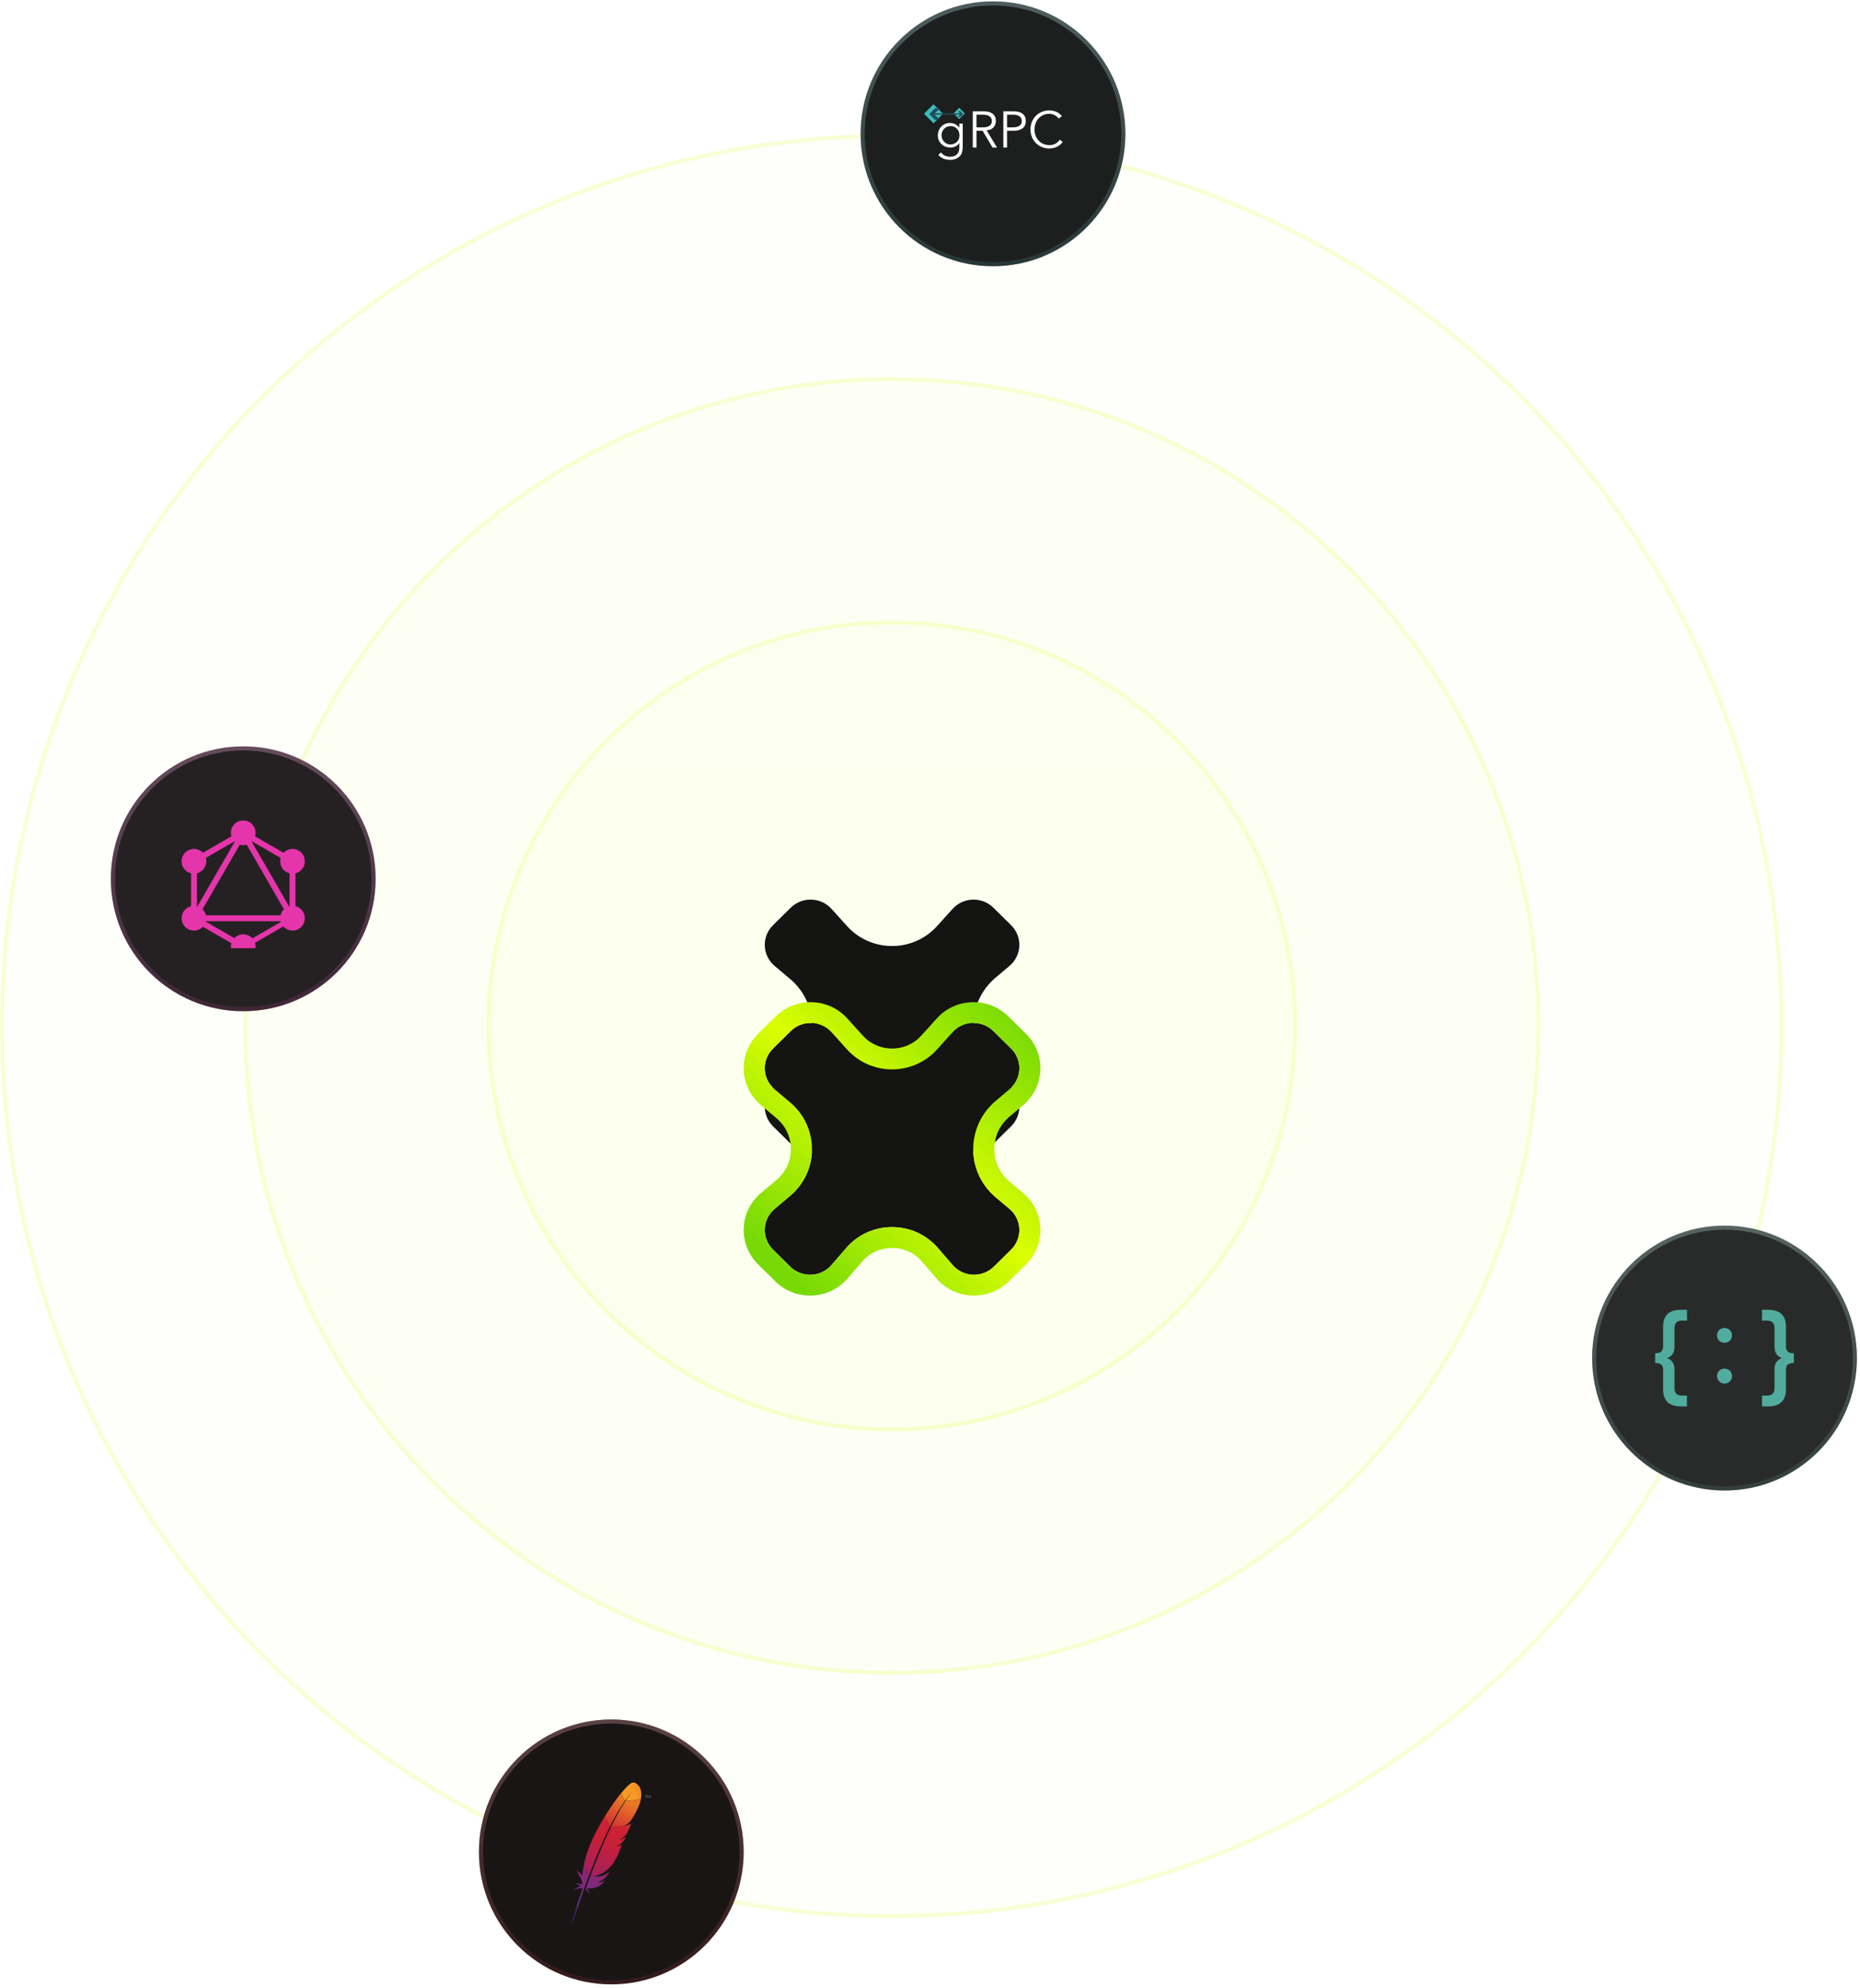 <svg width="292" height="312" viewBox="0 0 292 312" fill="none" xmlns="http://www.w3.org/2000/svg">
<circle cx="140" cy="161" r="140" fill="url(#paint0_linear_687_1517)" fill-opacity="0.02"/>
<circle cx="140" cy="161" r="140" fill="#DBFE01" fill-opacity="0.02"/>
<circle cx="140" cy="161" r="139.682" stroke="url(#paint1_linear_687_1517)" stroke-opacity="0.12" stroke-width="0.636"/>
<circle cx="140" cy="161" r="139.682" stroke="#DBFE01" stroke-opacity="0.16" stroke-width="0.636"/>
<ellipse cx="140.001" cy="161" rx="101.818" ry="101.818" fill="url(#paint2_linear_687_1517)" fill-opacity="0.04"/>
<ellipse cx="140.001" cy="161" rx="101.818" ry="101.818" fill="#DBFE01" fill-opacity="0.02"/>
<path d="M241.501 161C241.501 217.057 196.058 262.5 140.001 262.5C83.944 262.5 38.501 217.057 38.501 161C38.501 104.943 83.944 59.5 140.001 59.5C196.058 59.5 241.501 104.943 241.501 161Z" stroke="url(#paint3_linear_687_1517)" stroke-opacity="0.2" stroke-width="0.636"/>
<path d="M241.501 161C241.501 217.057 196.058 262.5 140.001 262.5C83.944 262.5 38.501 217.057 38.501 161C38.501 104.943 83.944 59.5 140.001 59.5C196.058 59.5 241.501 104.943 241.501 161Z" stroke="#DBFE01" stroke-opacity="0.16" stroke-width="0.636"/>
<ellipse cx="139.999" cy="161" rx="63.636" ry="63.636" fill="url(#paint4_linear_687_1517)" fill-opacity="0.06"/>
<ellipse cx="139.999" cy="161" rx="63.636" ry="63.636" fill="#DBFE01" fill-opacity="0.03"/>
<path d="M203.317 161C203.317 195.97 174.969 224.318 139.999 224.318C105.029 224.318 76.681 195.97 76.681 161C76.681 126.03 105.029 97.682 139.999 97.682C174.969 97.682 203.317 126.03 203.317 161Z" stroke="url(#paint5_linear_687_1517)" stroke-opacity="0.2" stroke-width="0.636"/>
<path d="M203.317 161C203.317 195.97 174.969 224.318 139.999 224.318C105.029 224.318 76.681 195.97 76.681 161C76.681 126.03 105.029 97.682 139.999 97.682C174.969 97.682 203.317 126.03 203.317 161Z" stroke="#DBFE01" stroke-opacity="0.16" stroke-width="0.636"/>
<g filter="url(#filter0_d_687_1517)">
<path fill-rule="evenodd" clip-rule="evenodd" d="M121.61 151.583C119.651 149.934 119.534 146.987 121.354 145.19L124.129 142.452C125.923 140.681 128.856 140.764 130.544 142.633L132.984 145.335C136.745 149.498 143.342 149.498 147.103 145.335L149.543 142.633C151.231 140.764 154.164 140.681 155.958 142.452L158.733 145.19C160.554 146.987 160.436 149.934 158.477 151.583L156.326 153.395C151.607 157.369 151.607 164.566 156.326 168.541L158.477 170.352C160.436 172.002 160.554 174.949 158.733 176.745L156.031 179.412C154.21 181.209 151.224 181.093 149.553 179.16L147.237 176.482C143.462 172.116 136.625 172.116 132.85 176.482L130.534 179.16C128.863 181.093 125.877 181.209 124.056 179.412L121.354 176.745C119.534 174.949 119.651 172.002 121.61 170.352L124.042 168.304C128.614 164.454 128.614 157.482 124.042 153.631L121.61 151.583Z" fill="#141413"/>
</g>
<g filter="url(#filter1_i_687_1517)">
<path fill-rule="evenodd" clip-rule="evenodd" d="M121.61 151.583C119.651 149.934 119.534 146.987 121.354 145.19L124.129 142.452C125.923 140.681 128.856 140.764 130.544 142.633L132.984 145.335C136.745 149.498 143.342 149.498 147.103 145.335L149.543 142.633C151.231 140.764 154.164 140.681 155.958 142.452L158.733 145.19C160.554 146.987 160.436 149.934 158.477 151.583L156.326 153.395C151.607 157.369 151.607 164.566 156.326 168.541L158.477 170.352C160.436 172.002 160.554 174.949 158.733 176.745L156.031 179.412C154.21 181.209 151.224 181.093 149.553 179.16L147.237 176.482C143.462 172.116 136.625 172.116 132.85 176.482L130.534 179.16C128.863 181.093 125.877 181.209 124.056 179.412L121.354 176.745C119.534 174.949 119.651 172.002 121.61 170.352L124.042 168.304C128.614 164.454 128.614 157.482 124.042 153.631L121.61 151.583Z" fill="#141413"/>
</g>
<g filter="url(#filter2_i_687_1517)">
<path fill-rule="evenodd" clip-rule="evenodd" d="M119.013 142.88L121.788 140.142C124.927 137.044 130.06 137.189 133.014 140.46L135.454 143.161C137.899 145.868 142.187 145.868 144.632 143.161L147.072 140.46C150.026 137.189 155.159 137.044 158.298 140.142L161.073 142.88C164.259 146.025 164.053 151.182 160.625 154.068L158.474 155.88C155.303 158.55 155.303 163.386 158.474 166.056L160.625 167.868C164.053 170.754 164.259 175.911 161.073 179.055L158.371 181.722C155.185 184.867 149.959 184.663 147.034 181.28L144.719 178.603C142.265 175.765 137.821 175.765 135.367 178.603L133.052 181.28C130.127 184.663 124.901 184.867 121.715 181.722L119.013 179.055C115.827 175.911 116.033 170.754 119.461 167.868L121.893 165.819C124.916 163.273 124.916 158.663 121.893 156.116L119.461 154.068C116.033 151.182 115.827 146.025 119.013 142.88ZM121.354 145.19C119.533 146.987 119.651 149.934 121.609 151.583L124.042 153.632C128.613 157.482 128.613 164.454 124.042 168.304L121.609 170.352C119.651 172.002 119.533 174.949 121.354 176.745L124.056 179.412C125.877 181.209 128.863 181.093 130.534 179.16L132.849 176.482C136.625 172.116 143.461 172.116 147.237 176.482L149.552 179.16C151.224 181.093 154.21 181.209 156.03 179.412L158.733 176.745C160.553 174.949 160.435 172.002 158.477 170.352L156.326 168.541C151.606 164.566 151.606 157.369 156.326 153.395L158.477 151.583C160.435 149.934 160.553 146.987 158.733 145.19L155.958 142.452C154.164 140.681 151.231 140.765 149.543 142.633L147.103 145.335C143.342 149.499 136.744 149.499 132.983 145.335L130.544 142.633C128.856 140.765 125.922 140.681 124.128 142.452L121.354 145.19Z" fill="url(#paint6_linear_687_1517)"/>
</g>
<ellipse cx="38.184" cy="137.91" rx="20.783" ry="20.783" fill="url(#paint7_linear_687_1517)" fill-opacity="0.06"/>
<ellipse cx="38.184" cy="137.91" rx="20.783" ry="20.783" fill="#252123"/>
<path d="M58.649 137.91C58.649 149.212 49.487 158.374 38.184 158.374C26.882 158.374 17.72 149.212 17.72 137.91C17.72 126.607 26.882 117.445 38.184 117.445C49.487 117.445 58.649 126.607 58.649 137.91Z" stroke="url(#paint8_linear_687_1517)" stroke-opacity="0.2" stroke-width="0.636"/>
<path d="M58.649 137.91C58.649 149.212 49.487 158.374 38.184 158.374C26.882 158.374 17.72 149.212 17.72 137.91C17.72 126.607 26.882 117.445 38.184 117.445C49.487 117.445 58.649 126.607 58.649 137.91Z" stroke="#D346A7" stroke-opacity="0.16" stroke-width="0.636"/>
<g clip-path="url(#clip0_687_1517)">
<rect width="19.357" height="21.778" transform="translate(28.506 127.021)" fill="#252123"/>
<g filter="url(#filter3_di_687_1517)">
<path fill-rule="evenodd" clip-rule="evenodd" d="M40.044 129.515L44.516 132.097C44.645 131.96 44.793 131.843 44.956 131.749C45.883 131.215 47.066 131.532 47.605 132.459C48.138 133.387 47.822 134.57 46.894 135.109C46.733 135.201 46.559 135.271 46.378 135.314V140.48C46.557 140.524 46.729 140.593 46.889 140.685C47.822 141.223 48.138 142.406 47.599 143.334C47.066 144.261 45.878 144.578 44.95 144.045C44.77 143.942 44.608 143.81 44.471 143.655L40.026 146.222C40.091 146.419 40.124 146.625 40.124 146.833C40.124 147.899 39.257 148.771 38.185 148.771C37.113 148.771 36.247 147.904 36.247 146.833C36.247 146.642 36.274 146.458 36.325 146.284L31.854 143.703C31.726 143.837 31.58 143.952 31.42 144.045C30.487 144.578 29.304 144.261 28.771 143.334C28.238 142.406 28.554 141.223 29.482 140.685C29.642 140.593 29.814 140.524 29.993 140.48V135.314C29.812 135.271 29.638 135.201 29.476 135.109C28.549 134.575 28.232 133.387 28.765 132.459C29.299 131.532 30.487 131.215 31.415 131.749C31.576 131.842 31.724 131.959 31.852 132.094L36.326 129.512C36.273 129.333 36.247 129.147 36.247 128.96C36.247 127.889 37.113 127.022 38.185 127.022C39.257 127.022 40.124 127.889 40.124 128.96C40.124 129.153 40.096 129.339 40.044 129.515ZM39.578 130.31L44.06 132.898C43.989 133.148 43.969 133.409 44 133.667C44.032 133.924 44.115 134.173 44.245 134.398C44.518 134.872 44.962 135.187 45.456 135.31V140.482C45.43 140.488 45.405 140.495 45.38 140.502L39.526 130.362C39.543 130.345 39.56 130.328 39.578 130.31V130.31ZM36.846 130.363L30.991 140.503C30.966 140.496 30.94 140.489 30.915 140.483V135.31C31.408 135.187 31.853 134.872 32.126 134.398C32.255 134.172 32.339 133.923 32.37 133.665C32.402 133.407 32.381 133.145 32.309 132.895L36.791 130.308C36.809 130.327 36.827 130.345 36.846 130.363V130.363ZM38.727 130.822L44.58 140.96C44.446 141.088 44.331 141.235 44.239 141.395C44.147 141.555 44.078 141.727 44.035 141.906H32.336C32.292 141.727 32.223 141.555 32.131 141.395C32.039 141.236 31.924 141.09 31.791 140.963L37.645 130.823C37.821 130.873 38.002 130.899 38.185 130.899C38.373 130.899 38.555 130.872 38.727 130.822ZM39.619 145.527L44.072 142.955C44.059 142.913 44.047 142.871 44.037 142.828H32.333C32.327 142.853 32.32 142.878 32.313 142.903L36.789 145.487C36.969 145.299 37.186 145.15 37.426 145.048C37.666 144.946 37.925 144.894 38.185 144.894C38.455 144.894 38.722 144.95 38.969 145.059C39.216 145.168 39.437 145.327 39.619 145.527Z" fill="#E535AB"/>
</g>
</g>
<ellipse cx="270.732" cy="213.122" rx="20.783" ry="20.783" fill="#292B2A"/>
<path d="M291.196 213.122C291.196 224.424 282.034 233.587 270.732 233.587C259.43 233.587 250.267 224.424 250.267 213.122C250.267 201.82 259.43 192.658 270.732 192.658C282.034 192.658 291.196 201.82 291.196 213.122Z" stroke="url(#paint9_linear_687_1517)" stroke-opacity="0.2" stroke-width="0.636"/>
<path d="M291.196 213.122C291.196 224.424 282.034 233.587 270.732 233.587C259.43 233.587 250.267 224.424 250.267 213.122C250.267 201.82 259.43 192.658 270.732 192.658C282.034 192.658 291.196 201.82 291.196 213.122Z" stroke="#69AA9D" stroke-opacity="0.16" stroke-width="0.636"/>
<path d="M280.373 208.202V211.286C280.373 212.027 280.743 212.364 281.62 212.364V213.881C280.743 213.881 280.373 214.218 280.373 214.959V218.042C280.373 219.812 279.429 220.705 277.593 220.705H276.615V219.003H277.458C278.165 219.003 278.587 218.615 278.587 217.857V214.824C278.587 213.779 279.193 213.308 279.749 213.122C279.193 212.937 278.587 212.465 278.587 211.421V208.388C278.587 207.629 278.165 207.242 277.458 207.242H276.615V205.54H277.593C279.429 205.54 280.373 206.433 280.373 208.202Z" fill="#51AC9D"/>
<path d="M270.73 210.733C270.056 210.733 269.55 210.211 269.55 209.553C269.55 208.896 270.056 208.391 270.73 208.391C271.404 208.391 271.909 208.896 271.909 209.553C271.909 210.211 271.404 210.733 270.73 210.733ZM270.73 217.119C270.056 217.119 269.55 216.597 269.55 215.939C269.55 215.282 270.056 214.777 270.73 214.777C271.404 214.777 271.909 215.282 271.909 215.939C271.909 216.597 271.404 217.119 270.73 217.119Z" fill="#51AC9D"/>
<path d="M262.874 208.387V211.42C262.874 212.465 262.25 212.937 261.694 213.122C262.25 213.307 262.874 213.779 262.874 214.824V217.857C262.874 218.615 263.295 219.003 263.986 219.003H264.829V220.704H263.868C262.031 220.704 261.088 219.811 261.088 218.042V214.959C261.088 214.217 260.717 213.88 259.841 213.88V212.364C260.717 212.364 261.088 212.027 261.088 211.285V208.202C261.088 206.433 262.031 205.54 263.868 205.54H264.845V207.242H263.986C263.295 207.242 262.874 207.629 262.874 208.387Z" fill="#51AC9D"/>
<ellipse cx="155.888" cy="21" rx="20.783" ry="20.783" fill="#1D1F1F"/>
<path d="M176.353 21C176.353 32.302 167.19 41.465 155.888 41.465C144.586 41.465 135.424 32.302 135.424 21C135.424 9.698 144.586 0.536 155.888 0.536C167.19 0.536 176.353 9.698 176.353 21Z" stroke="url(#paint10_linear_687_1517)" stroke-opacity="0.2" stroke-width="0.636"/>
<path d="M176.353 21C176.353 32.302 167.19 41.465 155.888 41.465C144.586 41.465 135.424 32.302 135.424 21C135.424 9.698 144.586 0.536 155.888 0.536C167.19 0.536 176.353 9.698 176.353 21Z" stroke="#63B9BA" stroke-opacity="0.16" stroke-width="0.636"/>
<path d="M147.71 23.909C147.87 24.121 148.078 24.293 148.316 24.41C148.574 24.538 148.859 24.603 149.147 24.599C149.38 24.605 149.611 24.565 149.829 24.483C150.003 24.414 150.158 24.305 150.282 24.166C150.398 24.029 150.483 23.869 150.531 23.696C150.583 23.509 150.608 23.316 150.607 23.122V22.448H150.591C150.44 22.688 150.223 22.877 149.965 22.994C149.72 23.101 149.455 23.156 149.187 23.154C148.924 23.157 148.664 23.107 148.421 23.01C148.19 22.919 147.979 22.784 147.799 22.613C147.62 22.441 147.478 22.235 147.381 22.007C147.279 21.766 147.227 21.507 147.229 21.245C147.227 20.984 147.276 20.725 147.373 20.482C147.466 20.253 147.6 20.044 147.771 19.865C147.941 19.687 148.146 19.546 148.372 19.451C148.615 19.35 148.876 19.3 149.139 19.303C149.258 19.304 149.378 19.314 149.496 19.335C149.625 19.358 149.752 19.395 149.873 19.447C150.16 19.572 150.408 19.771 150.591 20.025H150.607V19.399H151.137V23.122C151.135 23.341 151.109 23.559 151.061 23.772C151.009 24.003 150.908 24.219 150.764 24.406C150.599 24.612 150.389 24.777 150.15 24.888C149.888 25.016 149.545 25.08 149.123 25.08C148.779 25.086 148.438 25.023 148.12 24.896C147.815 24.765 147.541 24.571 147.317 24.326L147.71 23.909ZM147.807 21.229C147.805 21.42 147.842 21.61 147.915 21.786C147.985 21.956 148.085 22.111 148.212 22.244C148.338 22.375 148.488 22.481 148.653 22.557C148.826 22.635 149.013 22.675 149.203 22.673C149.578 22.674 149.94 22.532 150.214 22.276C150.349 22.149 150.454 21.994 150.523 21.822C150.597 21.634 150.631 21.431 150.623 21.229C150.625 21.039 150.592 20.85 150.527 20.671C150.465 20.501 150.37 20.346 150.246 20.214C150.119 20.08 149.966 19.973 149.797 19.901C149.609 19.821 149.407 19.781 149.203 19.784C149.013 19.783 148.826 19.822 148.653 19.901C148.488 19.976 148.338 20.082 148.212 20.214C148.085 20.346 147.985 20.501 147.915 20.671C147.842 20.848 147.805 21.038 147.807 21.229ZM153.295 23.154H152.717V17.473H154.467C155.044 17.473 155.5 17.599 155.835 17.851C156.169 18.102 156.336 18.482 156.336 18.99C156.347 19.359 156.213 19.717 155.963 19.989C155.714 20.259 155.355 20.416 154.884 20.458L156.521 23.154H155.815L154.258 20.515H153.295L153.295 23.154ZM153.295 19.985H154.322C154.543 19.99 154.763 19.963 154.976 19.905C155.132 19.863 155.278 19.791 155.406 19.692C155.508 19.609 155.589 19.502 155.638 19.379C155.687 19.255 155.712 19.123 155.71 18.99C155.711 18.86 155.687 18.73 155.638 18.609C155.588 18.486 155.508 18.377 155.406 18.292C155.279 18.191 155.133 18.119 154.976 18.079C154.763 18.024 154.543 17.999 154.322 18.003H153.295V19.985ZM157.516 17.473H159.169C159.747 17.473 160.203 17.599 160.537 17.851C160.871 18.102 161.038 18.482 161.038 18.99C161.038 19.498 160.871 19.879 160.537 20.133C160.203 20.387 159.747 20.515 159.169 20.515H158.094V23.154H157.516V17.473ZM158.094 19.985H159.024C159.245 19.99 159.465 19.963 159.678 19.905C159.834 19.863 159.98 19.791 160.108 19.692C160.211 19.609 160.291 19.502 160.34 19.379C160.389 19.255 160.414 19.123 160.413 18.99C160.413 18.86 160.389 18.73 160.34 18.609C160.29 18.486 160.21 18.377 160.108 18.292C159.981 18.191 159.835 18.119 159.678 18.079C159.465 18.024 159.245 17.999 159.024 18.003H158.094L158.094 19.985ZM166.84 22.256C166.738 22.406 166.618 22.544 166.483 22.665C166.336 22.797 166.173 22.909 165.997 22.998C165.81 23.094 165.612 23.168 165.408 23.219C165.188 23.273 164.963 23.3 164.737 23.299C164.335 23.303 163.935 23.226 163.562 23.074C162.851 22.787 162.287 22.222 162.001 21.51C161.848 21.13 161.772 20.723 161.777 20.314C161.772 19.904 161.848 19.498 162.001 19.118C162.287 18.406 162.851 17.841 163.562 17.554C163.935 17.402 164.335 17.325 164.737 17.329C165.101 17.331 165.46 17.402 165.797 17.538C166.156 17.681 166.469 17.92 166.703 18.228L166.198 18.605C166.13 18.504 166.049 18.412 165.957 18.332C165.851 18.238 165.734 18.157 165.608 18.091C165.474 18.021 165.333 17.964 165.187 17.923C165.041 17.881 164.889 17.859 164.737 17.859C164.4 17.853 164.066 17.922 163.759 18.059C163.479 18.186 163.229 18.369 163.024 18.597C162.821 18.825 162.665 19.091 162.563 19.379C162.349 19.984 162.349 20.644 162.563 21.249C162.665 21.537 162.821 21.803 163.024 22.031C163.229 22.259 163.479 22.442 163.759 22.569C164.066 22.706 164.4 22.775 164.737 22.769C164.887 22.769 165.036 22.756 165.183 22.729C165.332 22.702 165.478 22.656 165.616 22.593C165.762 22.526 165.897 22.438 166.017 22.332C166.152 22.211 166.27 22.072 166.366 21.919L166.84 22.256Z" fill="white"/>
<path d="M146.558 19.341L145.062 17.856L146.547 16.36L148.043 17.845L146.558 19.341Z" fill="url(#paint11_linear_687_1517)"/>
<path d="M150.584 18.671L149.706 17.8L150.577 16.922L151.455 17.793L150.584 18.671Z" fill="url(#paint12_linear_687_1517)"/>
<path d="M146.786 16.996L145.887 17.902L146.793 18.802L147.56 18.799L146.756 18.002L150.725 17.987L150.377 18.337L150.76 18.336L151.21 17.883L150.757 17.433L150.374 17.434L150.724 17.782L146.755 17.797L147.553 16.993L146.786 16.996Z" fill="#244B5A"/>
<ellipse cx="95.967" cy="290.616" rx="20.783" ry="20.783" fill="#1A1515"/>
<path d="M116.431 290.616C116.431 301.918 107.269 311.081 95.967 311.081C84.665 311.081 75.502 301.918 75.502 290.616C75.502 279.314 84.665 270.152 95.967 270.152C107.269 270.152 116.431 279.314 116.431 290.616Z" stroke="url(#paint13_linear_687_1517)" stroke-opacity="0.2" stroke-width="0.636"/>
<path d="M116.431 290.616C116.431 301.918 107.269 311.081 95.967 311.081C84.665 311.081 75.502 301.918 75.502 290.616C75.502 279.314 84.665 270.152 95.967 270.152C107.269 270.152 116.431 279.314 116.431 290.616Z" stroke="#BA343D" stroke-opacity="0.16" stroke-width="0.636"/>
<path d="M99.077 279.831C98.735 280.032 98.166 280.601 97.488 281.432L98.111 282.605C98.551 281.982 98.991 281.419 99.437 280.937C99.474 280.9 99.492 280.882 99.492 280.882C99.474 280.9 99.456 280.918 99.437 280.937C99.291 281.096 98.851 281.609 98.191 282.629C98.832 282.599 99.81 282.464 100.61 282.33C100.849 280.998 100.378 280.387 100.378 280.387C100.378 280.387 99.779 279.415 99.077 279.831Z" fill="url(#paint14_linear_687_1517)"/>
<path d="M96.982 289.699C96.902 289.711 96.823 289.73 96.737 289.742C96.78 289.736 96.823 289.73 96.859 289.723C96.896 289.717 96.945 289.705 96.982 289.699Z" fill="#BE202E"/>
<path opacity="0.35" d="M96.982 289.699C96.902 289.711 96.823 289.73 96.737 289.742C96.78 289.736 96.823 289.73 96.859 289.723C96.896 289.717 96.945 289.705 96.982 289.699Z" fill="#BE202E"/>
<path d="M97.187 288.673C97.2 288.673 97.212 288.667 97.224 288.667C97.279 288.66 97.328 288.648 97.377 288.636C97.322 288.648 97.255 288.66 97.187 288.673Z" fill="#BE202E"/>
<path opacity="0.35" d="M97.187 288.673C97.2 288.673 97.212 288.667 97.224 288.667C97.279 288.66 97.328 288.648 97.377 288.636C97.322 288.648 97.255 288.66 97.187 288.673Z" fill="#BE202E"/>
<path d="M96.271 285.642C96.46 285.288 96.65 284.946 96.846 284.603C97.047 284.255 97.249 283.913 97.457 283.589C97.469 283.571 97.481 283.552 97.493 283.528C97.695 283.204 97.903 282.898 98.11 282.599L97.487 281.426C97.438 281.481 97.395 281.542 97.347 281.603C97.169 281.829 96.98 282.067 96.79 282.324C96.577 282.611 96.35 282.917 96.131 283.241C95.923 283.54 95.715 283.852 95.501 284.176C95.324 284.451 95.141 284.732 94.963 285.025C94.957 285.037 94.951 285.049 94.945 285.055L95.758 286.656C95.923 286.314 96.094 285.972 96.271 285.642Z" fill="url(#paint15_linear_687_1517)"/>
<path d="M92.583 294.661C92.473 294.954 92.369 295.254 92.259 295.565C92.259 295.572 92.253 295.572 92.253 295.578C92.234 295.62 92.222 295.663 92.204 295.706C92.131 295.914 92.07 296.097 91.923 296.525C92.161 296.635 92.351 296.922 92.534 297.246C92.516 296.91 92.375 296.592 92.112 296.348C93.291 296.403 94.3 296.103 94.825 295.242C94.874 295.162 94.917 295.083 94.954 294.997C94.715 295.297 94.422 295.425 93.866 295.394C93.866 295.394 93.866 295.394 93.86 295.394C93.86 295.394 93.86 295.394 93.866 295.394C94.685 295.028 95.094 294.679 95.461 294.093C95.546 293.952 95.632 293.806 95.717 293.635C95.002 294.368 94.171 294.582 93.298 294.423L92.644 294.496C92.626 294.545 92.607 294.606 92.583 294.661Z" fill="url(#paint16_linear_687_1517)"/>
<path d="M92.888 293.188C93.028 292.822 93.175 292.455 93.328 292.076C93.468 291.716 93.621 291.361 93.768 290.995C93.92 290.634 94.073 290.268 94.232 289.907C94.391 289.54 94.556 289.168 94.721 288.801C94.886 288.44 95.051 288.08 95.222 287.719C95.283 287.591 95.344 287.463 95.405 287.334C95.515 287.114 95.619 286.894 95.729 286.674C95.735 286.662 95.741 286.65 95.747 286.638L94.941 285.055C94.928 285.08 94.916 285.098 94.904 285.122C94.715 285.428 94.525 285.746 94.342 286.07C94.153 286.393 93.975 286.723 93.792 287.059C93.639 287.341 93.493 287.628 93.352 287.915C93.322 287.976 93.297 288.031 93.266 288.092C93.089 288.453 92.93 288.807 92.784 289.143C92.619 289.528 92.478 289.889 92.35 290.237C92.264 290.463 92.191 290.683 92.124 290.897C92.069 291.08 92.014 291.257 91.965 291.441C91.843 291.862 91.739 292.29 91.653 292.712L92.466 294.319C92.576 294.032 92.686 293.738 92.796 293.445C92.827 293.36 92.857 293.274 92.888 293.188Z" fill="url(#paint17_linear_687_1517)"/>
<path d="M91.641 292.761C91.538 293.274 91.464 293.787 91.428 294.295C91.428 294.313 91.421 294.331 91.421 294.35C91.165 293.94 90.487 293.543 90.487 293.549C90.975 294.258 91.342 294.955 91.397 295.645C91.134 295.7 90.78 295.621 90.364 295.468C90.792 295.865 91.116 295.975 91.244 295.999C90.847 296.024 90.438 296.293 90.022 296.611C90.627 296.366 91.116 296.262 91.47 296.342C90.914 297.918 90.358 299.66 89.796 301.505C89.967 301.456 90.071 301.34 90.126 301.181C90.224 300.845 90.884 298.651 91.922 295.767C91.953 295.688 91.984 295.602 92.014 295.523C92.02 295.498 92.032 295.474 92.039 295.456C92.149 295.15 92.259 294.845 92.381 294.527C92.405 294.453 92.436 294.386 92.46 294.313V294.307L91.647 292.7C91.647 292.724 91.641 292.742 91.641 292.761Z" fill="url(#paint18_linear_687_1517)"/>
<path d="M95.874 286.791C95.85 286.839 95.826 286.888 95.807 286.937C95.74 287.084 95.667 287.23 95.593 287.383C95.514 287.548 95.435 287.713 95.355 287.884C95.312 287.97 95.276 288.055 95.233 288.147C95.111 288.41 94.989 288.685 94.866 288.966C94.714 289.314 94.555 289.669 94.402 290.041C94.249 290.396 94.096 290.762 93.944 291.141C93.797 291.502 93.644 291.875 93.498 292.26C93.363 292.602 93.229 292.956 93.088 293.317C93.082 293.335 93.076 293.353 93.07 293.372C92.936 293.732 92.795 294.099 92.66 294.478C92.654 294.484 92.654 294.496 92.648 294.502L93.302 294.429C93.29 294.429 93.278 294.423 93.265 294.423C94.048 294.325 95.092 293.738 95.764 293.017C96.076 292.687 96.357 292.29 96.614 291.832C96.809 291.49 96.987 291.111 97.164 290.689C97.317 290.322 97.463 289.925 97.604 289.491C97.427 289.589 97.219 289.656 96.993 289.705C96.956 289.711 96.913 289.724 96.871 289.73C96.828 289.736 96.785 289.742 96.748 289.748C97.481 289.467 97.94 288.923 98.276 288.257C98.086 288.385 97.769 288.563 97.396 288.642C97.347 288.654 97.292 288.66 97.243 288.673C97.231 288.673 97.219 288.679 97.207 288.679C97.457 288.575 97.677 288.453 97.86 288.312C97.897 288.282 97.94 288.251 97.976 288.22C98.031 288.172 98.086 288.123 98.135 288.068C98.166 288.031 98.203 288 98.233 287.958C98.306 287.872 98.374 287.78 98.435 287.677C98.453 287.646 98.471 287.615 98.49 287.579C98.514 287.53 98.539 287.487 98.557 287.438C98.661 287.23 98.74 287.047 98.807 286.888C98.838 286.809 98.868 286.736 98.893 286.662C98.905 286.638 98.911 286.607 98.924 286.583C98.948 286.503 98.972 286.436 98.985 286.375C99.009 286.283 99.021 286.216 99.034 286.161C99.009 286.179 98.978 286.198 98.948 286.222C98.728 286.357 98.349 286.473 98.044 286.528C98.037 286.528 98.031 286.528 98.031 286.528C98.001 286.534 97.97 286.54 97.94 286.54C97.946 286.54 97.952 286.534 97.958 286.534L95.899 286.76C95.881 286.772 95.881 286.784 95.874 286.791Z" fill="url(#paint19_linear_687_1517)"/>
<path d="M98.191 282.63C98.007 282.911 97.806 283.228 97.592 283.589C97.58 283.607 97.567 283.626 97.555 283.644C97.372 283.956 97.17 284.298 96.963 284.677C96.785 285 96.596 285.349 96.4 285.721C96.229 286.045 96.058 286.394 95.875 286.76L97.934 286.534C98.533 286.259 98.802 286.009 99.064 285.648C99.132 285.55 99.205 285.447 99.272 285.337C99.486 285.007 99.688 284.646 99.877 284.279C100.054 283.931 100.213 283.583 100.335 283.271C100.415 283.076 100.476 282.886 100.519 282.727C100.555 282.587 100.586 282.446 100.61 282.318C99.81 282.465 98.832 282.599 98.191 282.63Z" fill="url(#paint20_linear_687_1517)"/>
<path d="M96.859 289.724C96.817 289.73 96.774 289.736 96.737 289.742C96.78 289.736 96.823 289.73 96.859 289.724Z" fill="#BE202E"/>
<path opacity="0.35" d="M96.859 289.724C96.817 289.73 96.774 289.736 96.737 289.742C96.78 289.736 96.823 289.73 96.859 289.724Z" fill="#BE202E"/>
<path d="M96.859 289.724C96.817 289.73 96.774 289.736 96.737 289.742C96.78 289.736 96.823 289.73 96.859 289.724Z" fill="url(#paint21_linear_687_1517)"/>
<path d="M101.241 281.719V281.78H101.381V282.177H101.448V281.78H101.589V281.719H101.241ZM102.053 281.719L101.894 282.037L101.735 281.719H101.656V282.177H101.717V281.811L101.876 282.128H101.919L102.078 281.811V282.177H102.139V281.719H102.053Z" fill="#6D6E71"/>
<defs>
<filter id="filter0_d_687_1517" x="100.703" y="121.818" width="78.68" height="78.228" filterUnits="userSpaceOnUse" color-interpolation-filters="sRGB">
<feFlood flood-opacity="0" result="BackgroundImageFix"/>
<feColorMatrix in="SourceAlpha" type="matrix" values="0 0 0 0 0 0 0 0 0 0 0 0 0 0 0 0 0 0 127 0" result="hardAlpha"/>
<feOffset/>
<feGaussianBlur stdDeviation="9.679"/>
<feComposite in2="hardAlpha" operator="out"/>
<feColorMatrix type="matrix" values="0 0 0 0 0 0 0 0 0 0 0 0 0 0 0 0 0 0 0.16 0"/>
<feBlend mode="normal" in2="BackgroundImageFix" result="effect1_dropShadow_687_1517"/>
<feBlend mode="normal" in="SourceGraphic" in2="effect1_dropShadow_687_1517" result="shape"/>
</filter>
<filter id="filter1_i_687_1517" x="120.061" y="141.176" width="39.964" height="49.191" filterUnits="userSpaceOnUse" color-interpolation-filters="sRGB">
<feFlood flood-opacity="0" result="BackgroundImageFix"/>
<feBlend mode="normal" in="SourceGraphic" in2="BackgroundImageFix" result="shape"/>
<feColorMatrix in="SourceAlpha" type="matrix" values="0 0 0 0 0 0 0 0 0 0 0 0 0 0 0 0 0 0 127 0" result="hardAlpha"/>
<feOffset dy="19.358"/>
<feGaussianBlur stdDeviation="4.84"/>
<feComposite in2="hardAlpha" operator="arithmetic" k2="-1" k3="1"/>
<feColorMatrix type="matrix" values="0 0 0 0 1 0 0 0 0 1 0 0 0 0 1 0 0 0 0.2 0"/>
<feBlend mode="normal" in2="shape" result="effect1_innerShadow_687_1517"/>
</filter>
<filter id="filter2_i_687_1517" x="116.751" y="137.909" width="46.584" height="65.403" filterUnits="userSpaceOnUse" color-interpolation-filters="sRGB">
<feFlood flood-opacity="0" result="BackgroundImageFix"/>
<feBlend mode="normal" in="SourceGraphic" in2="BackgroundImageFix" result="shape"/>
<feColorMatrix in="SourceAlpha" type="matrix" values="0 0 0 0 0 0 0 0 0 0 0 0 0 0 0 0 0 0 127 0" result="hardAlpha"/>
<feOffset dy="19.358"/>
<feGaussianBlur stdDeviation="9.679"/>
<feComposite in2="hardAlpha" operator="arithmetic" k2="-1" k3="1"/>
<feColorMatrix type="matrix" values="0 0 0 0 1 0 0 0 0 1 0 0 0 0 1 0 0 0 0.2 0"/>
<feBlend mode="normal" in2="shape" result="effect1_innerShadow_687_1517"/>
</filter>
<filter id="filter3_di_687_1517" x="25.735" y="124.597" width="24.901" height="27.293" filterUnits="userSpaceOnUse" color-interpolation-filters="sRGB">
<feFlood flood-opacity="0" result="BackgroundImageFix"/>
<feColorMatrix in="SourceAlpha" type="matrix" values="0 0 0 0 0 0 0 0 0 0 0 0 0 0 0 0 0 0 127 0" result="hardAlpha"/>
<feOffset dy="0.346"/>
<feGaussianBlur stdDeviation="1.386"/>
<feComposite in2="hardAlpha" operator="out"/>
<feColorMatrix type="matrix" values="0 0 0 0 0 0 0 0 0 0 0 0 0 0 0 0 0 0 0.1 0"/>
<feBlend mode="normal" in2="BackgroundImageFix" result="effect1_dropShadow_687_1517"/>
<feBlend mode="normal" in="SourceGraphic" in2="effect1_dropShadow_687_1517" result="shape"/>
<feColorMatrix in="SourceAlpha" type="matrix" values="0 0 0 0 0 0 0 0 0 0 0 0 0 0 0 0 0 0 127 0" result="hardAlpha"/>
<feOffset dy="1.386"/>
<feGaussianBlur stdDeviation="0.693"/>
<feComposite in2="hardAlpha" operator="arithmetic" k2="-1" k3="1"/>
<feColorMatrix type="matrix" values="0 0 0 0 1 0 0 0 0 1 0 0 0 0 1 0 0 0 0.2 0"/>
<feBlend mode="normal" in2="shape" result="effect2_innerShadow_687_1517"/>
</filter>
<linearGradient id="paint0_linear_687_1517" x1="140" y1="21" x2="140" y2="301" gradientUnits="userSpaceOnUse">
<stop stop-color="white"/>
<stop offset="1" stop-color="white" stop-opacity="0"/>
</linearGradient>
<linearGradient id="paint1_linear_687_1517" x1="140" y1="21" x2="140" y2="301" gradientUnits="userSpaceOnUse">
<stop stop-color="white"/>
<stop offset="1" stop-color="white" stop-opacity="0"/>
</linearGradient>
<linearGradient id="paint2_linear_687_1517" x1="140.001" y1="59.182" x2="140.001" y2="262.818" gradientUnits="userSpaceOnUse">
<stop stop-color="white"/>
<stop offset="1" stop-color="white" stop-opacity="0"/>
</linearGradient>
<linearGradient id="paint3_linear_687_1517" x1="140.001" y1="59.182" x2="140.001" y2="262.818" gradientUnits="userSpaceOnUse">
<stop stop-color="white"/>
<stop offset="1" stop-color="white" stop-opacity="0"/>
</linearGradient>
<linearGradient id="paint4_linear_687_1517" x1="139.999" y1="97.364" x2="139.999" y2="224.636" gradientUnits="userSpaceOnUse">
<stop stop-color="white"/>
<stop offset="1" stop-color="white" stop-opacity="0"/>
</linearGradient>
<linearGradient id="paint5_linear_687_1517" x1="139.999" y1="97.364" x2="139.999" y2="224.636" gradientUnits="userSpaceOnUse">
<stop stop-color="white"/>
<stop offset="1" stop-color="white" stop-opacity="0"/>
</linearGradient>
<linearGradient id="paint6_linear_687_1517" x1="160.424" y1="140.412" x2="123.42" y2="180.194" gradientUnits="userSpaceOnUse">
<stop stop-color="#77DA05"/>
<stop offset="0.5" stop-color="#DBFE01"/>
<stop offset="1" stop-color="#77DA05"/>
</linearGradient>
<linearGradient id="paint7_linear_687_1517" x1="38.184" y1="117.127" x2="38.184" y2="158.692" gradientUnits="userSpaceOnUse">
<stop stop-color="white"/>
<stop offset="1" stop-color="white" stop-opacity="0"/>
</linearGradient>
<linearGradient id="paint8_linear_687_1517" x1="38.184" y1="117.127" x2="38.184" y2="158.692" gradientUnits="userSpaceOnUse">
<stop stop-color="white"/>
<stop offset="1" stop-color="white" stop-opacity="0"/>
</linearGradient>
<linearGradient id="paint9_linear_687_1517" x1="270.732" y1="192.34" x2="270.732" y2="233.905" gradientUnits="userSpaceOnUse">
<stop stop-color="white"/>
<stop offset="1" stop-color="white" stop-opacity="0"/>
</linearGradient>
<linearGradient id="paint10_linear_687_1517" x1="155.888" y1="0.218" x2="155.888" y2="41.783" gradientUnits="userSpaceOnUse">
<stop stop-color="white"/>
<stop offset="1" stop-color="white" stop-opacity="0"/>
</linearGradient>
<linearGradient id="paint11_linear_687_1517" x1="-3.065" y1="-129.173" x2="295.073" y2="-130.281" gradientUnits="userSpaceOnUse">
<stop stop-color="#72C9C9"/>
<stop offset="1" stop-color="#02B0AD"/>
</linearGradient>
<linearGradient id="paint12_linear_687_1517" x1="62.822" y1="-68.44" x2="237.695" y2="-69.09" gradientUnits="userSpaceOnUse">
<stop stop-color="#03B6B4"/>
<stop offset="1" stop-color="#74CBCA"/>
</linearGradient>
<linearGradient id="paint13_linear_687_1517" x1="95.967" y1="269.833" x2="95.967" y2="311.399" gradientUnits="userSpaceOnUse">
<stop stop-color="white"/>
<stop offset="1" stop-color="white" stop-opacity="0"/>
</linearGradient>
<linearGradient id="paint14_linear_687_1517" x1="98.015" y1="281.561" x2="102.576" y2="280.294" gradientUnits="userSpaceOnUse">
<stop stop-color="#F69923"/>
<stop offset="0.312" stop-color="#F79A23"/>
<stop offset="0.838" stop-color="#E97826"/>
</linearGradient>
<linearGradient id="paint15_linear_687_1517" x1="88.031" y1="302.029" x2="97.308" y2="282.137" gradientUnits="userSpaceOnUse">
<stop offset="0.323" stop-color="#9E2064"/>
<stop offset="0.63" stop-color="#C92037"/>
<stop offset="0.751" stop-color="#CD2335"/>
<stop offset="1" stop-color="#E97826"/>
</linearGradient>
<linearGradient id="paint16_linear_687_1517" x1="91.148" y1="300.558" x2="96.677" y2="288.705" gradientUnits="userSpaceOnUse">
<stop stop-color="#282662"/>
<stop offset="0.095" stop-color="#662E8D"/>
<stop offset="0.788" stop-color="#9F2064"/>
<stop offset="0.949" stop-color="#CD2032"/>
</linearGradient>
<linearGradient id="paint17_linear_687_1517" x1="88.368" y1="300.825" x2="97.645" y2="280.933" gradientUnits="userSpaceOnUse">
<stop offset="0.323" stop-color="#9E2064"/>
<stop offset="0.63" stop-color="#C92037"/>
<stop offset="0.751" stop-color="#CD2335"/>
<stop offset="1" stop-color="#E97826"/>
</linearGradient>
<linearGradient id="paint18_linear_687_1517" x1="89.314" y1="299.5" x2="94.19" y2="289.046" gradientUnits="userSpaceOnUse">
<stop stop-color="#282662"/>
<stop offset="0.095" stop-color="#662E8D"/>
<stop offset="0.788" stop-color="#9F2064"/>
<stop offset="0.949" stop-color="#CD2032"/>
</linearGradient>
<linearGradient id="paint19_linear_687_1517" x1="90.426" y1="301.785" x2="99.704" y2="281.894" gradientUnits="userSpaceOnUse">
<stop offset="0.323" stop-color="#9E2064"/>
<stop offset="0.63" stop-color="#C92037"/>
<stop offset="0.751" stop-color="#CD2335"/>
<stop offset="1" stop-color="#E97826"/>
</linearGradient>
<linearGradient id="paint20_linear_687_1517" x1="89.749" y1="302.972" x2="99.027" y2="283.08" gradientUnits="userSpaceOnUse">
<stop offset="0.323" stop-color="#9E2064"/>
<stop offset="0.63" stop-color="#C92037"/>
<stop offset="0.751" stop-color="#CD2335"/>
<stop offset="1" stop-color="#E97826"/>
</linearGradient>
<linearGradient id="paint21_linear_687_1517" x1="91.037" y1="302.079" x2="100.321" y2="282.176" gradientUnits="userSpaceOnUse">
<stop offset="0.323" stop-color="#9E2064"/>
<stop offset="0.63" stop-color="#C92037"/>
<stop offset="0.751" stop-color="#CD2335"/>
<stop offset="1" stop-color="#E97826"/>
</linearGradient>
<clipPath id="clip0_687_1517">
<rect width="19.357" height="21.778" fill="white" transform="translate(28.506 127.021)"/>
</clipPath>
</defs>
</svg>
